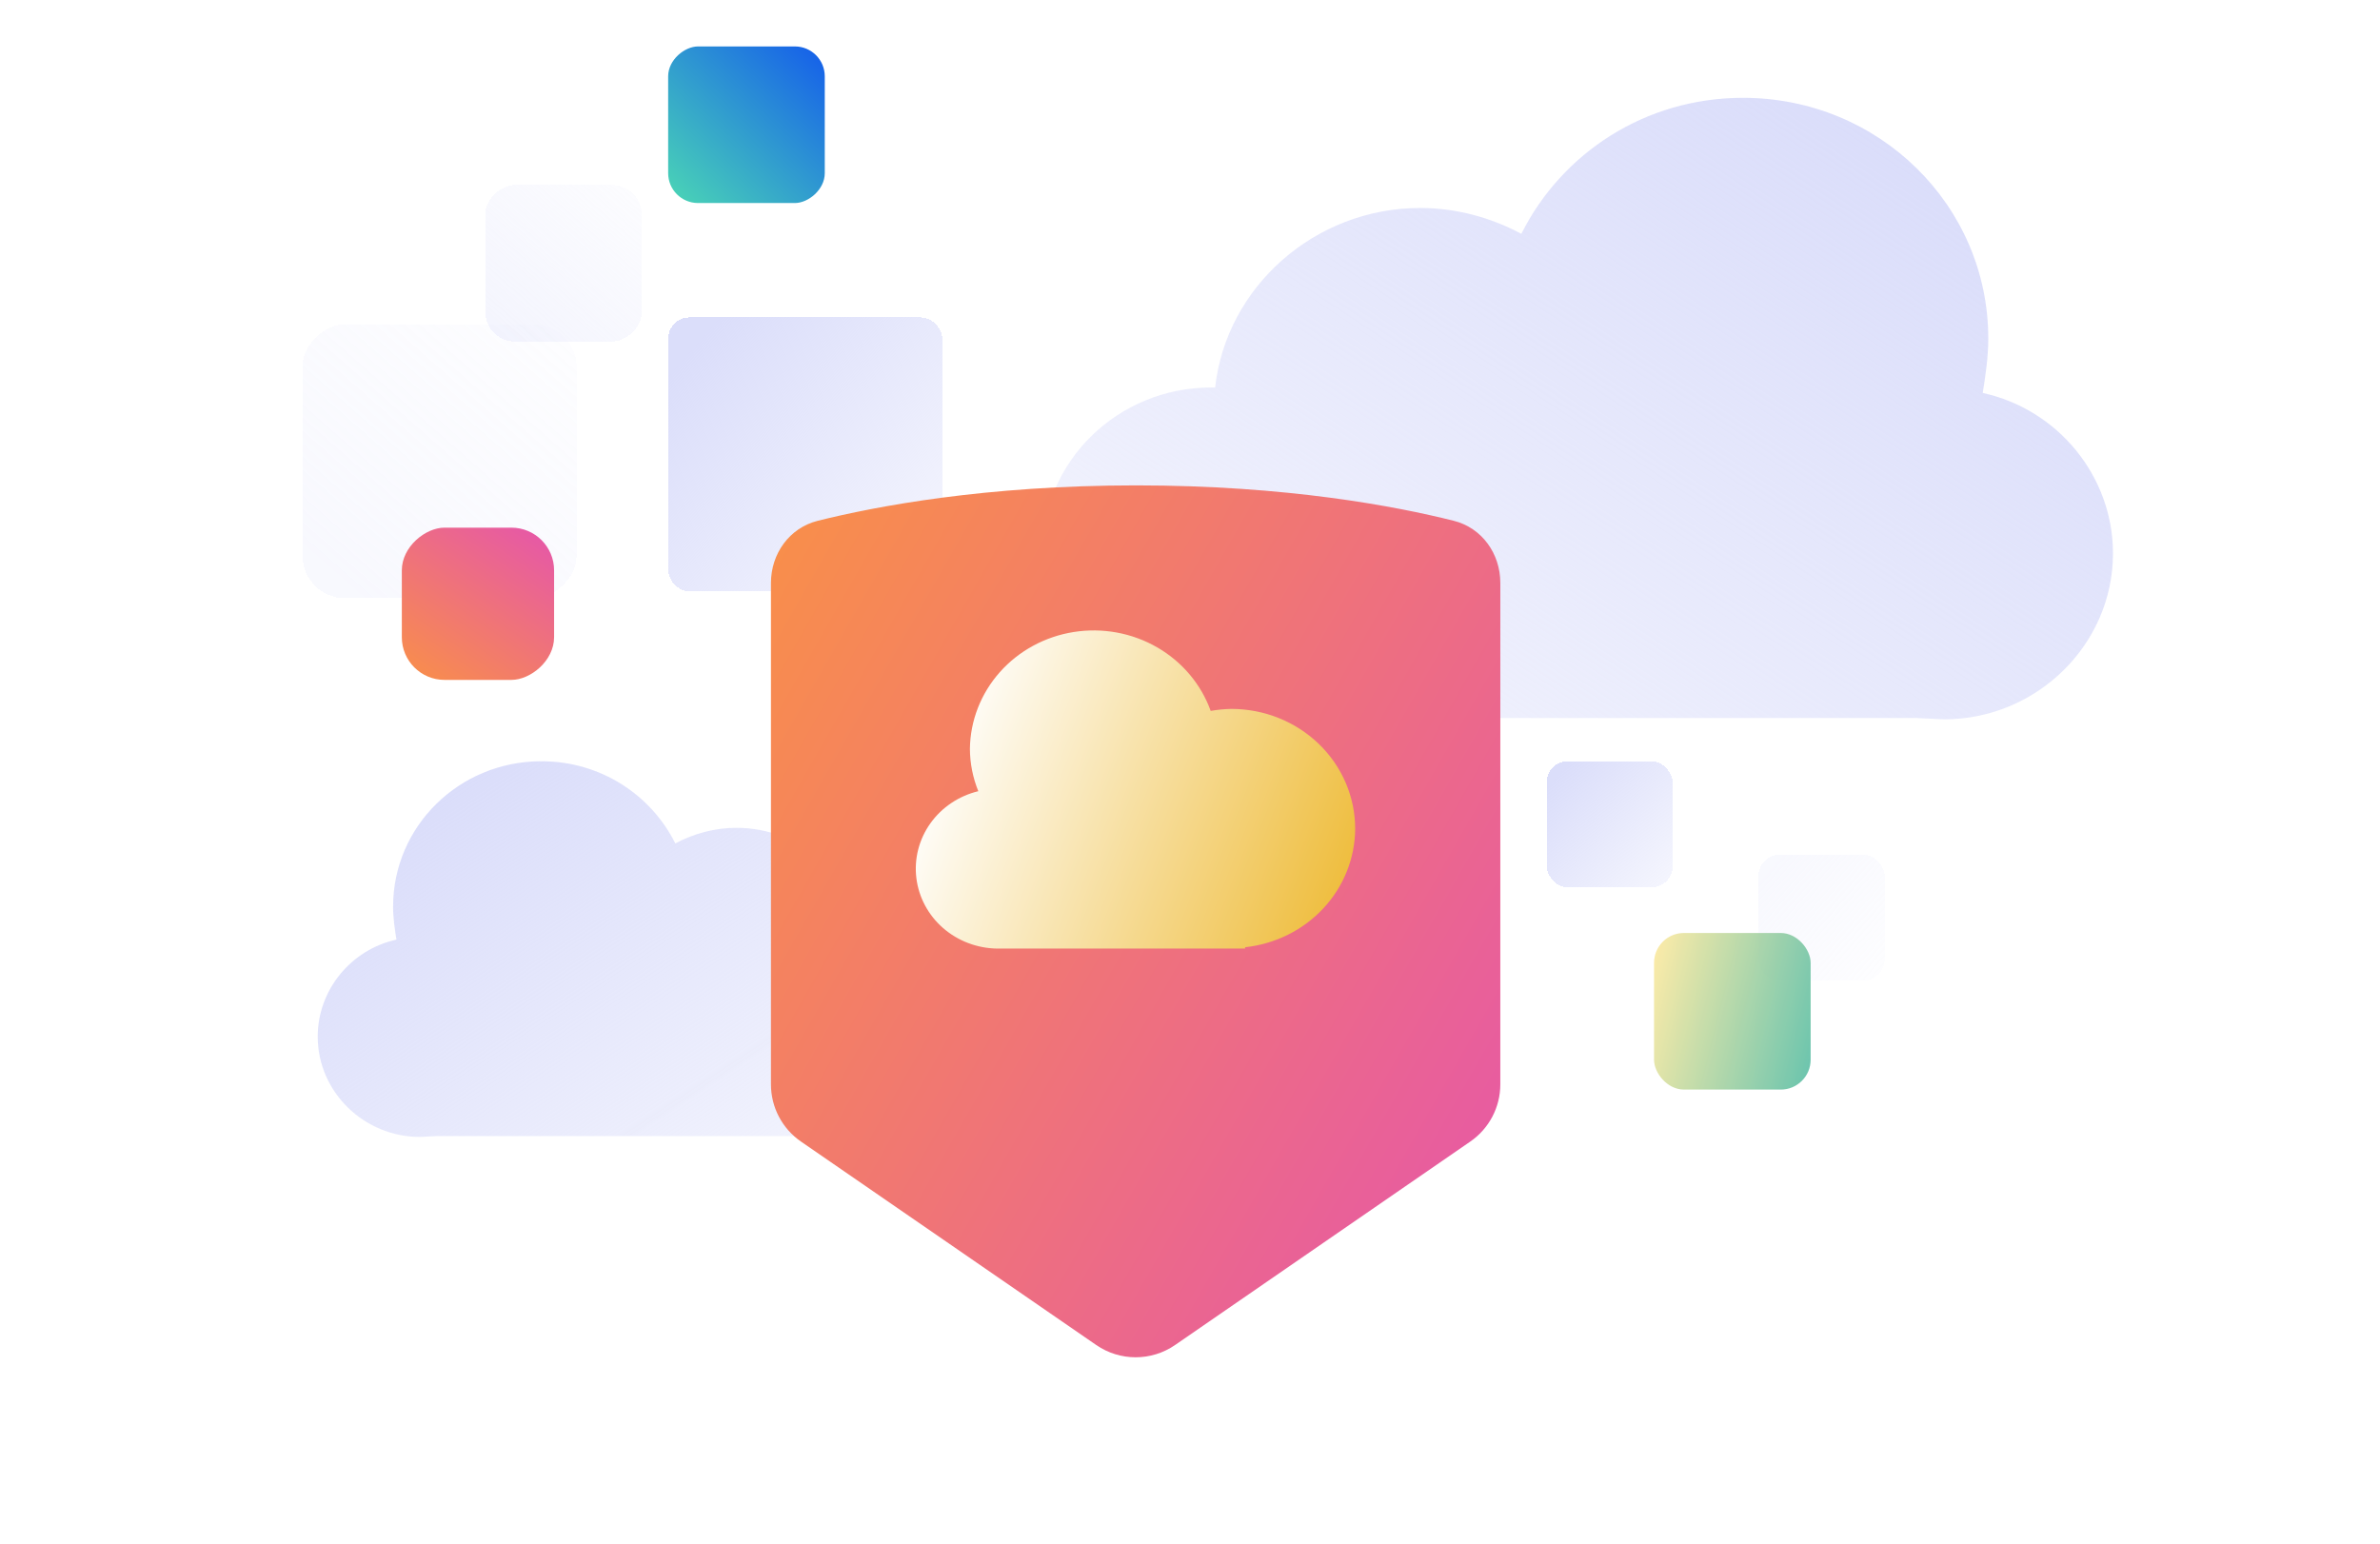 <svg width="615" height="399" viewBox="0 0 615 399" fill="none" xmlns="http://www.w3.org/2000/svg">
<g filter="url(#filter0_d_128_22270)">
<rect x="172.654" y="82.027" width="70.823" height="70.823" rx="5.514" fill="url(#paint0_linear_128_22270)" fill-opacity="0.95" shape-rendering="crispEdges"/>
</g>
<g filter="url(#filter1_d_128_22270)">
<rect x="172.654" y="52.47" width="40.47" height="40.47" rx="7.72" transform="rotate(-90 172.654 52.47)" fill="url(#paint1_linear_128_22270)"/>
</g>
<path d="M312.923 100.142H313.997C316.861 74.134 339.775 53.749 366.985 53.749C376.294 53.749 385.245 56.209 393.121 60.427C403.504 39.691 424.986 25.281 450.406 25.281C485.493 25.281 513.777 53.046 513.777 87.489C513.777 92.41 513.061 96.979 512.345 101.548C531.679 105.765 546 122.987 546 143.02C546 166.568 526.308 185.898 502.32 185.898L495.16 185.547H320.441L312.923 185.898C288.935 185.898 269.243 166.919 269.243 143.02C269.243 119.121 288.935 100.142 312.923 100.142Z" fill="url(#paint2_linear_128_22270)"/>
<g filter="url(#filter2_b_128_22270)">
<path d="M222.984 241.977H222.334C220.603 226.256 206.753 213.935 190.306 213.935C184.679 213.935 179.269 215.422 174.508 217.971C168.232 205.437 155.247 196.727 139.882 196.727C118.674 196.727 101.578 213.51 101.578 234.329C101.578 237.303 102.011 240.065 102.444 242.827C90.757 245.376 82.101 255.785 82.101 267.894C82.101 282.128 94.004 293.812 108.503 293.812L112.831 293.599H218.439L222.984 293.812C237.483 293.812 249.386 282.34 249.386 267.894C249.386 253.448 237.483 241.977 222.984 241.977Z" fill="url(#paint3_linear_128_22270)" fill-opacity="0.02"/>
</g>
<path d="M222.984 241.977H222.334C220.603 226.256 206.753 213.935 190.306 213.935C184.679 213.935 179.269 215.422 174.508 217.971C168.232 205.437 155.247 196.727 139.882 196.727C118.674 196.727 101.578 213.51 101.578 234.329C101.578 237.303 102.011 240.065 102.444 242.827C90.757 245.376 82.101 255.785 82.101 267.894C82.101 282.128 94.004 293.812 108.503 293.812L112.831 293.599H218.439L222.984 293.812C237.483 293.812 249.386 282.34 249.386 267.894C249.386 253.448 237.483 241.977 222.984 241.977Z" fill="url(#paint4_linear_128_22270)"/>
<g filter="url(#filter3_d_128_22270)">
<path d="M303.644 328.328C297.511 332.555 289.405 332.556 283.272 328.329L206.98 275.753C202.119 272.403 199.216 266.877 199.216 260.973V131.402C199.216 123.85 203.966 117.164 211.293 115.331C226.262 111.588 254.64 106.175 293.579 106.175C332.489 106.175 360.744 111.58 375.647 115.323C382.956 117.159 387.687 123.834 387.687 131.371V260.974C387.687 266.877 384.784 272.403 379.924 275.753L303.644 328.328Z" fill="url(#paint5_linear_128_22270)"/>
</g>
<g style="mix-blend-mode:overlay">
<path d="M350.181 214.169C350.181 205.956 346.81 198.079 340.809 192.272C334.808 186.464 326.669 183.201 318.182 183.201C316.392 183.232 314.609 183.404 312.849 183.717C310.375 176.834 305.473 171.016 299.004 167.285C292.535 163.555 284.913 162.152 277.481 163.324C270.049 164.495 263.281 168.166 258.37 173.69C253.458 179.214 250.716 186.237 250.628 193.524C250.65 197.269 251.385 200.979 252.796 204.466C247.766 205.685 243.367 208.635 240.421 212.764C237.475 216.894 236.185 221.921 236.79 226.905C237.396 231.888 239.856 236.488 243.712 239.844C247.567 243.2 252.554 245.081 257.739 245.138H321.737V244.794C329.533 243.95 336.737 240.365 341.98 234.719C347.224 229.074 350.143 221.761 350.181 214.169Z" fill="url(#paint6_linear_128_22270)"/>
</g>
<g opacity="0.3" filter="url(#filter4_d_128_22270)">
<rect x="125.388" y="88.273" width="40.47" height="40.47" rx="7.72" transform="rotate(-90 125.388 88.273)" fill="url(#paint7_linear_128_22270)" fill-opacity="0.95" shape-rendering="crispEdges"/>
</g>
<g opacity="0.2" filter="url(#filter5_d_128_22270)">
<rect x="78.172" y="154.599" width="70.823" height="70.823" rx="11.028" transform="rotate(-90 78.172 154.599)" fill="url(#paint8_linear_128_22270)" fill-opacity="0.95" shape-rendering="crispEdges"/>
</g>
<g filter="url(#filter6_d_128_22270)">
<rect x="103.834" y="175.705" width="39.346" height="39.346" rx="11.028" transform="rotate(-90 103.834 175.705)" fill="url(#paint9_linear_128_22270)"/>
</g>
<g filter="url(#filter7_d_128_22270)">
<rect x="399.639" y="196.727" width="32.601" height="32.601" rx="5.514" fill="url(#paint10_linear_128_22270)" fill-opacity="0.95" shape-rendering="crispEdges"/>
</g>
<g opacity="0.2" filter="url(#filter8_d_128_22270)">
<rect x="454.389" y="220.875" width="32.601" height="32.601" rx="5.514" fill="url(#paint11_linear_128_22270)" fill-opacity="0.95" shape-rendering="crispEdges"/>
</g>
<g opacity="0.8" filter="url(#filter9_d_128_22270)">
<rect x="427.408" y="241.11" width="40.47" height="40.47" rx="7.72" fill="url(#paint12_linear_128_22270)"/>
</g>
<defs>
<filter id="filter0_d_128_22270" x="161.625" y="70.999" width="92.879" height="92.879" filterUnits="userSpaceOnUse" color-interpolation-filters="sRGB">
<feFlood flood-opacity="0" result="BackgroundImageFix"/>
<feColorMatrix in="SourceAlpha" type="matrix" values="0 0 0 0 0 0 0 0 0 0 0 0 0 0 0 0 0 0 127 0" result="hardAlpha"/>
<feOffset/>
<feGaussianBlur stdDeviation="5.514"/>
<feComposite in2="hardAlpha" operator="out"/>
<feColorMatrix type="matrix" values="0 0 0 0 0.129 0 0 0 0 0.129 0 0 0 0 0.298 0 0 0 0.2 0"/>
<feBlend mode="normal" in2="BackgroundImageFix" result="effect1_dropShadow_128_22270"/>
<feBlend mode="normal" in="SourceGraphic" in2="effect1_dropShadow_128_22270" result="shape"/>
</filter>
<filter id="filter1_d_128_22270" x="161.625" y="0.972" width="62.527" height="62.527" filterUnits="userSpaceOnUse" color-interpolation-filters="sRGB">
<feFlood flood-opacity="0" result="BackgroundImageFix"/>
<feColorMatrix in="SourceAlpha" type="matrix" values="0 0 0 0 0 0 0 0 0 0 0 0 0 0 0 0 0 0 127 0" result="hardAlpha"/>
<feOffset/>
<feGaussianBlur stdDeviation="5.514"/>
<feComposite in2="hardAlpha" operator="out"/>
<feColorMatrix type="matrix" values="0 0 0 0 0.129 0 0 0 0 0.129 0 0 0 0 0.298 0 0 0 0.2 0"/>
<feBlend mode="normal" in2="BackgroundImageFix" result="effect1_dropShadow_128_22270"/>
<feBlend mode="normal" in="SourceGraphic" in2="effect1_dropShadow_128_22270" result="shape"/>
</filter>
<filter id="filter2_b_128_22270" x="68.606" y="183.232" width="194.276" height="124.075" filterUnits="userSpaceOnUse" color-interpolation-filters="sRGB">
<feFlood flood-opacity="0" result="BackgroundImageFix"/>
<feGaussianBlur in="BackgroundImage" stdDeviation="6.748"/>
<feComposite in2="SourceAlpha" operator="in" result="effect1_backgroundBlur_128_22270"/>
<feBlend mode="normal" in="SourceGraphic" in2="effect1_backgroundBlur_128_22270" result="shape"/>
</filter>
<filter id="filter3_d_128_22270" x="151.064" y="77.284" width="284.775" height="321.627" filterUnits="userSpaceOnUse" color-interpolation-filters="sRGB">
<feFlood flood-opacity="0" result="BackgroundImageFix"/>
<feColorMatrix in="SourceAlpha" type="matrix" values="0 0 0 0 0 0 0 0 0 0 0 0 0 0 0 0 0 0 127 0" result="hardAlpha"/>
<feOffset dy="19.261"/>
<feGaussianBlur stdDeviation="24.076"/>
<feColorMatrix type="matrix" values="0 0 0 0 0.129 0 0 0 0 0.129 0 0 0 0 0.298 0 0 0 0.2 0"/>
<feBlend mode="normal" in2="BackgroundImageFix" result="effect1_dropShadow_128_22270"/>
<feBlend mode="normal" in="SourceGraphic" in2="effect1_dropShadow_128_22270" result="shape"/>
</filter>
<filter id="filter4_d_128_22270" x="114.359" y="36.775" width="62.527" height="62.527" filterUnits="userSpaceOnUse" color-interpolation-filters="sRGB">
<feFlood flood-opacity="0" result="BackgroundImageFix"/>
<feColorMatrix in="SourceAlpha" type="matrix" values="0 0 0 0 0 0 0 0 0 0 0 0 0 0 0 0 0 0 127 0" result="hardAlpha"/>
<feOffset/>
<feGaussianBlur stdDeviation="5.514"/>
<feComposite in2="hardAlpha" operator="out"/>
<feColorMatrix type="matrix" values="0 0 0 0 0.129 0 0 0 0 0.129 0 0 0 0 0.298 0 0 0 0.2 0"/>
<feBlend mode="normal" in2="BackgroundImageFix" result="effect1_dropShadow_128_22270"/>
<feBlend mode="normal" in="SourceGraphic" in2="effect1_dropShadow_128_22270" result="shape"/>
</filter>
<filter id="filter5_d_128_22270" x="67.144" y="72.749" width="92.879" height="92.879" filterUnits="userSpaceOnUse" color-interpolation-filters="sRGB">
<feFlood flood-opacity="0" result="BackgroundImageFix"/>
<feColorMatrix in="SourceAlpha" type="matrix" values="0 0 0 0 0 0 0 0 0 0 0 0 0 0 0 0 0 0 127 0" result="hardAlpha"/>
<feOffset/>
<feGaussianBlur stdDeviation="5.514"/>
<feComposite in2="hardAlpha" operator="out"/>
<feColorMatrix type="matrix" values="0 0 0 0 0.129 0 0 0 0 0.129 0 0 0 0 0.298 0 0 0 0.2 0"/>
<feBlend mode="normal" in2="BackgroundImageFix" result="effect1_dropShadow_128_22270"/>
<feBlend mode="normal" in="SourceGraphic" in2="effect1_dropShadow_128_22270" result="shape"/>
</filter>
<filter id="filter6_d_128_22270" x="92.805" y="125.331" width="61.403" height="61.403" filterUnits="userSpaceOnUse" color-interpolation-filters="sRGB">
<feFlood flood-opacity="0" result="BackgroundImageFix"/>
<feColorMatrix in="SourceAlpha" type="matrix" values="0 0 0 0 0 0 0 0 0 0 0 0 0 0 0 0 0 0 127 0" result="hardAlpha"/>
<feOffset/>
<feGaussianBlur stdDeviation="5.514"/>
<feComposite in2="hardAlpha" operator="out"/>
<feColorMatrix type="matrix" values="0 0 0 0 0.129 0 0 0 0 0.129 0 0 0 0 0.298 0 0 0 0.2 0"/>
<feBlend mode="normal" in2="BackgroundImageFix" result="effect1_dropShadow_128_22270"/>
<feBlend mode="normal" in="SourceGraphic" in2="effect1_dropShadow_128_22270" result="shape"/>
</filter>
<filter id="filter7_d_128_22270" x="388.611" y="185.699" width="54.658" height="54.658" filterUnits="userSpaceOnUse" color-interpolation-filters="sRGB">
<feFlood flood-opacity="0" result="BackgroundImageFix"/>
<feColorMatrix in="SourceAlpha" type="matrix" values="0 0 0 0 0 0 0 0 0 0 0 0 0 0 0 0 0 0 127 0" result="hardAlpha"/>
<feOffset/>
<feGaussianBlur stdDeviation="5.514"/>
<feComposite in2="hardAlpha" operator="out"/>
<feColorMatrix type="matrix" values="0 0 0 0 0.129 0 0 0 0 0.129 0 0 0 0 0.298 0 0 0 0.2 0"/>
<feBlend mode="normal" in2="BackgroundImageFix" result="effect1_dropShadow_128_22270"/>
<feBlend mode="normal" in="SourceGraphic" in2="effect1_dropShadow_128_22270" result="shape"/>
</filter>
<filter id="filter8_d_128_22270" x="443.36" y="209.846" width="54.658" height="54.658" filterUnits="userSpaceOnUse" color-interpolation-filters="sRGB">
<feFlood flood-opacity="0" result="BackgroundImageFix"/>
<feColorMatrix in="SourceAlpha" type="matrix" values="0 0 0 0 0 0 0 0 0 0 0 0 0 0 0 0 0 0 127 0" result="hardAlpha"/>
<feOffset/>
<feGaussianBlur stdDeviation="5.514"/>
<feComposite in2="hardAlpha" operator="out"/>
<feColorMatrix type="matrix" values="0 0 0 0 0.129 0 0 0 0 0.129 0 0 0 0 0.298 0 0 0 0.2 0"/>
<feBlend mode="normal" in2="BackgroundImageFix" result="effect1_dropShadow_128_22270"/>
<feBlend mode="normal" in="SourceGraphic" in2="effect1_dropShadow_128_22270" result="shape"/>
</filter>
<filter id="filter9_d_128_22270" x="416.38" y="230.081" width="62.527" height="62.527" filterUnits="userSpaceOnUse" color-interpolation-filters="sRGB">
<feFlood flood-opacity="0" result="BackgroundImageFix"/>
<feColorMatrix in="SourceAlpha" type="matrix" values="0 0 0 0 0 0 0 0 0 0 0 0 0 0 0 0 0 0 127 0" result="hardAlpha"/>
<feOffset/>
<feGaussianBlur stdDeviation="5.514"/>
<feComposite in2="hardAlpha" operator="out"/>
<feColorMatrix type="matrix" values="0 0 0 0 0.129 0 0 0 0 0.129 0 0 0 0 0.298 0 0 0 0.2 0"/>
<feBlend mode="normal" in2="BackgroundImageFix" result="effect1_dropShadow_128_22270"/>
<feBlend mode="normal" in="SourceGraphic" in2="effect1_dropShadow_128_22270" result="shape"/>
</filter>
<linearGradient id="paint0_linear_128_22270" x1="186.935" y1="80.741" x2="260.695" y2="145.593" gradientUnits="userSpaceOnUse">
<stop offset="1.61469e-07" stop-color="#D9DCFA"/>
<stop offset="1" stop-color="#D9DCFA" stop-opacity="0.2"/>
</linearGradient>
<linearGradient id="paint1_linear_128_22270" x1="172.654" y1="52.47" x2="213.907" y2="92.125" gradientUnits="userSpaceOnUse">
<stop stop-color="#4BD6B5"/>
<stop offset="1" stop-color="#145DEB"/>
</linearGradient>
<linearGradient id="paint2_linear_128_22270" x1="490.192" y1="22.364" x2="335.1" y2="257.324" gradientUnits="userSpaceOnUse">
<stop offset="1.61469e-07" stop-color="#D9DCFA"/>
<stop offset="1" stop-color="#D9DCFA" stop-opacity="0.2"/>
</linearGradient>
<linearGradient id="paint3_linear_128_22270" x1="115.834" y1="194.964" x2="209.578" y2="336.985" gradientUnits="userSpaceOnUse">
<stop offset="1.61469e-07" stop-color="#D9DCFA"/>
<stop offset="1" stop-color="#D9DCFA" stop-opacity="0.2"/>
</linearGradient>
<linearGradient id="paint4_linear_128_22270" x1="115.834" y1="194.964" x2="209.578" y2="336.985" gradientUnits="userSpaceOnUse">
<stop offset="1.61469e-07" stop-color="#D9DCFA"/>
<stop offset="1" stop-color="#D9DCFA" stop-opacity="0.2"/>
</linearGradient>
<linearGradient id="paint5_linear_128_22270" x1="387.687" y1="335.349" x2="146.808" y2="198.261" gradientUnits="userSpaceOnUse">
<stop stop-color="#E555AC"/>
<stop offset="1" stop-color="#F99048"/>
</linearGradient>
<linearGradient id="paint6_linear_128_22270" x1="253.035" y1="162.921" x2="380.164" y2="212.374" gradientUnits="userSpaceOnUse">
<stop stop-color="white"/>
<stop offset="1" stop-color="#EBAF14"/>
</linearGradient>
<linearGradient id="paint7_linear_128_22270" x1="133.548" y1="87.538" x2="175.697" y2="124.596" gradientUnits="userSpaceOnUse">
<stop offset="1.61469e-07" stop-color="#D9DCFA"/>
<stop offset="1" stop-color="#D9DCFA" stop-opacity="0.2"/>
</linearGradient>
<linearGradient id="paint8_linear_128_22270" x1="92.454" y1="153.313" x2="166.214" y2="218.165" gradientUnits="userSpaceOnUse">
<stop offset="1.61469e-07" stop-color="#D9DCFA"/>
<stop offset="1" stop-color="#D9DCFA" stop-opacity="0.2"/>
</linearGradient>
<linearGradient id="paint9_linear_128_22270" x1="143.18" y1="215.051" x2="98.163" y2="183.899" gradientUnits="userSpaceOnUse">
<stop stop-color="#E555AC"/>
<stop offset="1" stop-color="#F99048"/>
</linearGradient>
<linearGradient id="paint10_linear_128_22270" x1="406.213" y1="196.135" x2="440.166" y2="225.987" gradientUnits="userSpaceOnUse">
<stop offset="1.61469e-07" stop-color="#D9DCFA"/>
<stop offset="1" stop-color="#D9DCFA" stop-opacity="0.2"/>
</linearGradient>
<linearGradient id="paint11_linear_128_22270" x1="460.963" y1="220.283" x2="494.916" y2="250.135" gradientUnits="userSpaceOnUse">
<stop offset="1.61469e-07" stop-color="#D9DCFA"/>
<stop offset="1" stop-color="#D9DCFA" stop-opacity="0.2"/>
</linearGradient>
<linearGradient id="paint12_linear_128_22270" x1="427.408" y1="241.11" x2="475.02" y2="253.013" gradientUnits="userSpaceOnUse">
<stop stop-color="#FFE792"/>
<stop offset="1" stop-color="#43B59A"/>
</linearGradient>
</defs>
</svg>
